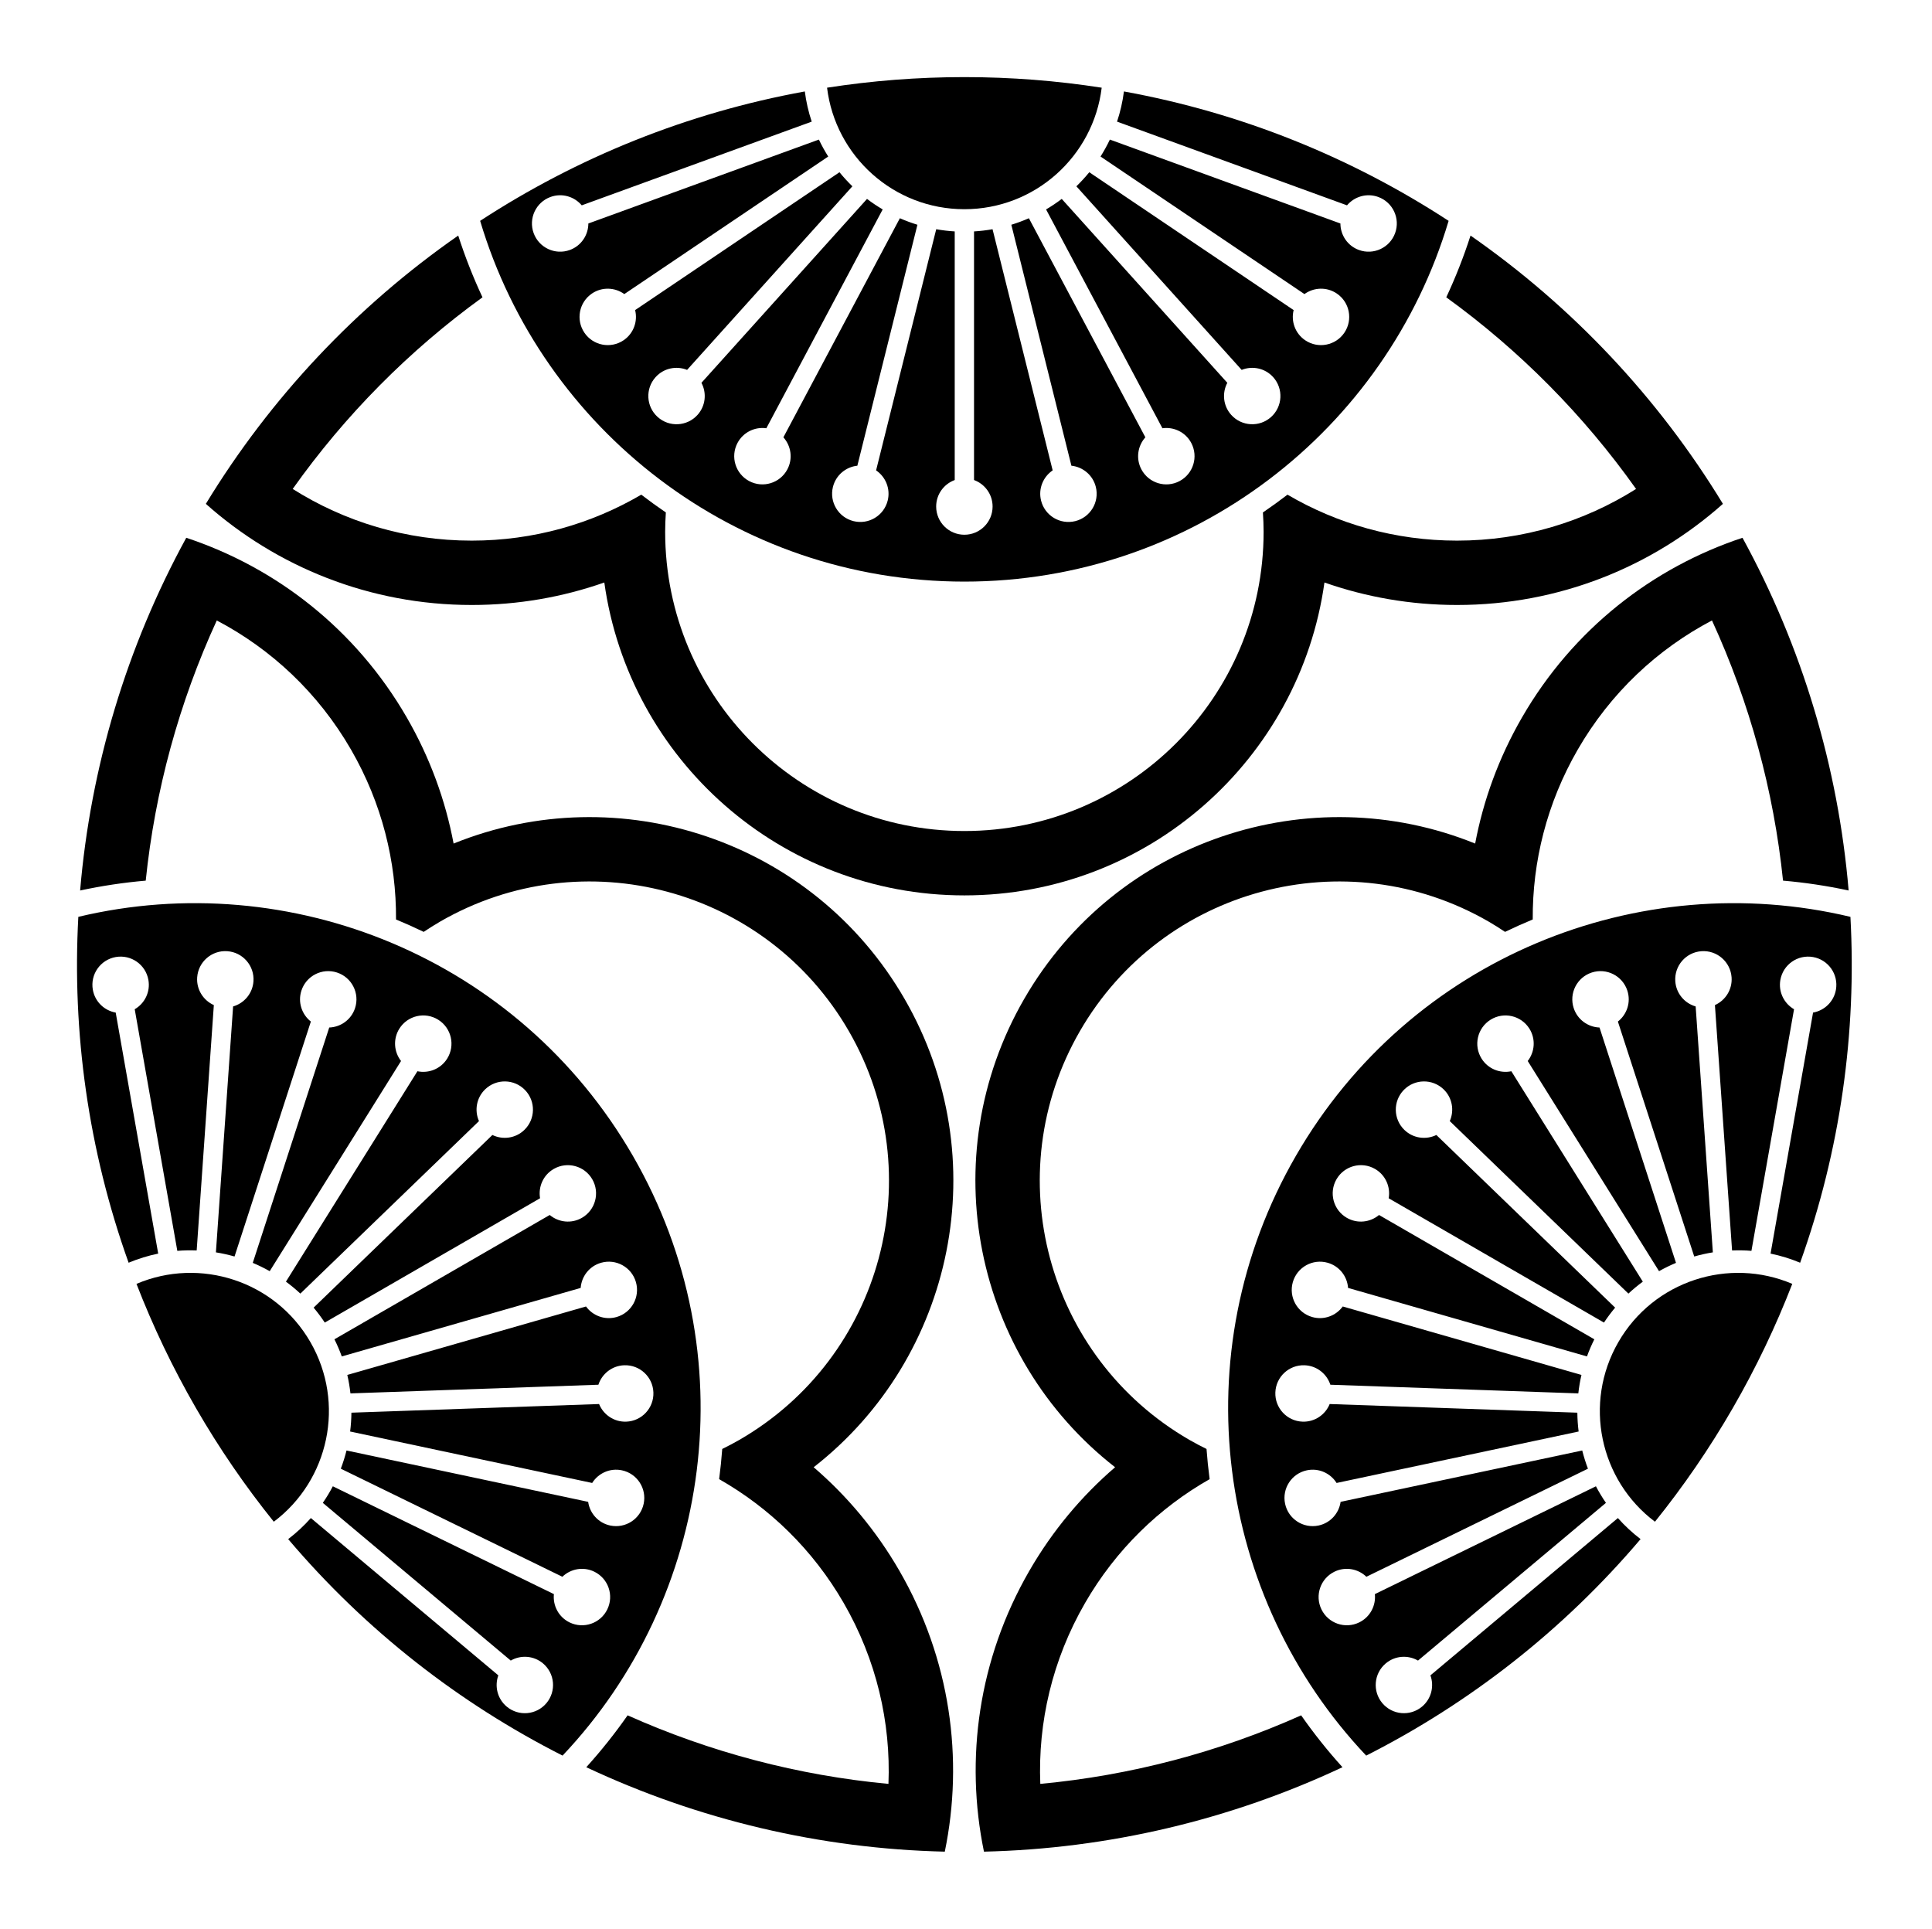 <?xml version="1.0" encoding="UTF-8" standalone="no"?>
<!-- Created with Inkscape (http://www.inkscape.org/) -->

<svg
   sodipodi:docname="Chuukage Mitsuwari Mukou Ume.svg"
   viewBox="0 0 795.035 793.701"
   height="793.701"
   width="795.035"
   id="svg18857"
   version="1.1"
   inkscape:version="1.2 (dc2aeda, 2022-05-15)"
   xmlns:inkscape="http://www.inkscape.org/namespaces/inkscape"
   xmlns:sodipodi="http://sodipodi.sourceforge.net/DTD/sodipodi-0.dtd"
   xmlns="http://www.w3.org/2000/svg"
   xmlns:svg="http://www.w3.org/2000/svg">
  <defs
     id="defs18861">
    <clipPath
       clipPathUnits="userSpaceOnUse"
       id="clipPath19302">
      <path
         d="M -538.222,577.948 H 58.054 V -17.328 H -538.222 Z"
         id="path19304"
         style="stroke-width:1" />
    </clipPath>
    <clipPath
       clipPathUnits="userSpaceOnUse"
       id="clipPath19306">
      <path
         d="M -584.194,578.938 H 12.082 V -16.338 H -584.194 Z"
         id="path19308"
         style="stroke-width:1" />
    </clipPath>
    <clipPath
       clipPathUnits="userSpaceOnUse"
       id="clipPath19310">
      <path
         d="M -586.545,579.503 H 9.731 V -15.773 H -586.545 Z"
         id="path19312"
         style="stroke-width:1" />
    </clipPath>
    <clipPath
       clipPathUnits="userSpaceOnUse"
       id="clipPath19314">
      <path
         d="M -556.401,578.014 H 39.875 V -17.262 H -556.401 Z"
         id="path19316"
         style="stroke-width:1" />
    </clipPath>
    <clipPath
       clipPathUnits="userSpaceOnUse"
       id="clipPath19318">
      <path
         d="M -550.264,577.325 H 46.012 V -17.951 H -550.264 Z"
         id="path19320"
         style="stroke-width:1" />
    </clipPath>
    <clipPath
       clipPathUnits="userSpaceOnUse"
       id="clipPath19322">
      <path
         d="M -568.227,575.819 H 28.049 V -19.457 H -568.227 Z"
         id="path19324"
         style="stroke-width:1" />
    </clipPath>
    <clipPath
       clipPathUnits="userSpaceOnUse"
       id="clipPath19326">
      <path
         d="M -557.495,577.85 H 38.781 V -17.426 H -557.495 Z"
         id="path19328"
         style="stroke-width:1" />
    </clipPath>
    <clipPath
       clipPathUnits="userSpaceOnUse"
       id="clipPath19330">
      <path
         d="M -576.369,585.588 H 19.907 V -9.688 H -576.369 Z"
         id="path19332"
         style="stroke-width:1" />
    </clipPath>
    <clipPath
       clipPathUnits="userSpaceOnUse"
       id="clipPath19334">
      <path
         d="M -574.546,585.852 H 21.73 V -9.424 H -574.546 Z"
         id="path19336"
         style="stroke-width:1" />
    </clipPath>
    <clipPath
       clipPathUnits="userSpaceOnUse"
       id="clipPath19338">
      <path
         d="M -572.817,586.135 H 23.459 V -9.141 H -572.817 Z"
         id="path19340"
         style="stroke-width:1" />
    </clipPath>
    <clipPath
       clipPathUnits="userSpaceOnUse"
       id="clipPath19342">
      <path
         d="M -567.775,585.852 H 28.501 V -9.424 H -567.775 Z"
         id="path19344"
         style="stroke-width:1" />
    </clipPath>
    <clipPath
       clipPathUnits="userSpaceOnUse"
       id="clipPath19346">
      <path
         d="M -564.573,585.848 H 31.703 V -9.428 H -564.573 Z"
         id="path19348"
         style="stroke-width:1" />
    </clipPath>
    <clipPath
       clipPathUnits="userSpaceOnUse"
       id="clipPath19350">
      <path
         d="M -561.413,585.852 H 34.863 V -9.424 H -561.413 Z"
         id="path19352"
         style="stroke-width:1" />
    </clipPath>
    <clipPath
       clipPathUnits="userSpaceOnUse"
       id="clipPath19354">
      <path
         d="M -557.064,585.848 H 39.212 V -9.428 H -557.064 Z"
         id="path19356"
         style="stroke-width:1" />
    </clipPath>
    <clipPath
       clipPathUnits="userSpaceOnUse"
       id="clipPath19358">
      <path
         d="M -553.898,585.848 H 42.379 V -9.428 H -553.898 Z"
         id="path19360"
         style="stroke-width:1" />
    </clipPath>
    <clipPath
       clipPathUnits="userSpaceOnUse"
       id="clipPath19362">
      <path
         d="M -548.983,585.852 H 47.293 V -9.424 H -548.983 Z"
         id="path19364"
         style="stroke-width:1" />
    </clipPath>
    <clipPath
       clipPathUnits="userSpaceOnUse"
       id="clipPath19366">
      <path
         d="M -545.417,584.573 H 50.859 V -10.703 H -545.417 Z"
         id="path19368"
         style="stroke-width:1" />
    </clipPath>
    <clipPath
       clipPathUnits="userSpaceOnUse"
       id="clipPath19370">
      <path
         d="M -542.933,584.573 H 53.343 V -10.703 H -542.933 Z"
         id="path19372"
         style="stroke-width:1" />
    </clipPath>
    <clipPath
       clipPathUnits="userSpaceOnUse"
       id="clipPath19374">
      <path
         d="M -540.821,585.848 H 55.455 V -9.428 H -540.821 Z"
         id="path19376"
         style="stroke-width:1" />
    </clipPath>
    <clipPath
       clipPathUnits="userSpaceOnUse"
       id="clipPath19378">
      <path
         d="M -536.698,584.573 H 59.578 V -10.703 H -536.698 Z"
         id="path19380"
         style="stroke-width:1" />
    </clipPath>
    <clipPath
       clipPathUnits="userSpaceOnUse"
       id="clipPath19382">
      <path
         d="M -528.09,575.381 H 68.186 V -19.895 H -528.09 Z"
         id="path19384"
         style="stroke-width:1" />
    </clipPath>
    <clipPath
       clipPathUnits="userSpaceOnUse"
       id="clipPath19386">
      <path
         d="M -531.192,581.588 H 65.084 V -13.688 H -531.192 Z"
         id="path19388"
         style="stroke-width:1" />
    </clipPath>
    <clipPath
       clipPathUnits="userSpaceOnUse"
       id="clipPath19600">
      <path
         d="m -39.693,389.698 h 596.276 v -595.276 h -596.276 z"
         id="path19602"
         style="stroke-width:1" />
    </clipPath>
    <clipPath
       clipPathUnits="userSpaceOnUse"
       id="clipPath19606">
      <path
         d="m -95.789,414.176 h 596.276 v -595.276 h -596.276 z"
         id="path19608"
         style="stroke-width:1" />
    </clipPath>
    <clipPath
       clipPathUnits="userSpaceOnUse"
       id="clipPath19612">
      <path
         d="m -453.853,72.701 h 596.276 v -595.276 h -596.276 z"
         id="path19614"
         style="stroke-width:1" />
    </clipPath>
    <clipPath
       clipPathUnits="userSpaceOnUse"
       id="clipPath19618">
      <path
         d="m -346.885,28.225 h 596.276 v -595.276 h -596.276 z"
         id="path19620"
         style="stroke-width:1" />
    </clipPath>
    <clipPath
       clipPathUnits="userSpaceOnUse"
       id="clipPath19624">
      <path
         d="m -297.638,64.565 h 596.276 v -595.276 h -596.276 z"
         id="path19626"
         style="stroke-width:1" />
    </clipPath>
    <clipPath
       clipPathUnits="userSpaceOnUse"
       id="clipPath19630">
      <path
         d="m -499.486,414.176 h 596.276 v -595.276 h -596.276 z"
         id="path19632"
         style="stroke-width:1" />
    </clipPath>
    <clipPath
       clipPathUnits="userSpaceOnUse"
       id="clipPath19636">
      <path
         d="m -24.729,274.822 h 596.276 v -595.276 h -596.276 z"
         id="path19638"
         style="stroke-width:1" />
    </clipPath>
    <clipPath
       clipPathUnits="userSpaceOnUse"
       id="clipPath19642">
      <path
         d="M -506.334,474.997 H 89.942 v -595.276 H -506.334 Z"
         id="path19644"
         style="stroke-width:1" />
    </clipPath>
    <clipPath
       clipPathUnits="userSpaceOnUse"
       id="clipPath19648">
      <path
         d="M -414.332,545.393 H 181.944 V -49.883 h -596.276 z"
         id="path19650"
         style="stroke-width:1" />
    </clipPath>
  </defs>
  <sodipodi:namedview
     id="namedview18859"
     pagecolor="#ffffff"
     bordercolor="#000000"
     borderopacity="0.25"
     inkscape:showpageshadow="2"
     inkscape:pageopacity="0.0"
     inkscape:pagecheckerboard="0"
     inkscape:deskcolor="#d1d1d1"
     showgrid="false"
     inkscape:zoom="0.29734106"
     inkscape:cx="-215.24105"
     inkscape:cy="396.85068"
     inkscape:window-width="1419"
     inkscape:window-height="456"
     inkscape:window-x="1920"
     inkscape:window-y="142"
     inkscape:window-maximized="0"
     inkscape:current-layer="svg18857">
    <inkscape:page
       x="0"
       y="0"
       id="page18863"
       width="795.035"
       height="793.701" />
  </sodipodi:namedview>
  <path
     d="M 396.85 86.086 C 425.946 86.086 449.93 64.258 453.357 36.086 C 434.939 33.225 416.07 31.729 396.85 31.729 C 377.63 31.729 358.761 33.225 340.343 36.086 C 343.77 64.258 367.754 86.086 396.85 86.086"
     style="fill:#000000;fill-opacity:1;fill-rule:nonzero;stroke:none"
     id="path18977" />
  <path
     d="M 462.513 37.633 C 461.958 41.913 461.001 46.068 459.674 50.051 L 554.309 84.495 C 557.358 80.869 562.447 79.33 567.159 81.047 C 573.186 83.241 576.291 89.903 574.099 95.929 C 571.905 101.953 565.245 105.061 559.218 102.867 C 554.506 101.154 551.594 96.703 551.59 91.962 L 456.721 57.434 C 455.581 59.846 454.29 62.172 452.877 64.413 L 536.79 121.011 C 540.626 118.229 545.937 117.97 550.095 120.773 C 555.41 124.361 556.813 131.577 553.227 136.891 C 549.641 142.209 542.426 143.611 537.109 140.026 C 532.951 137.221 531.202 132.201 532.345 127.599 L 448.248 70.874 C 446.593 72.909 444.817 74.835 442.937 76.661 L 510.958 152.206 C 515.353 150.433 520.569 151.466 523.925 155.193 C 528.214 159.958 527.829 167.299 523.065 171.591 C 518.3 175.882 510.96 175.497 506.668 170.731 C 503.313 167.005 502.829 161.709 505.052 157.521 L 436.916 81.849 C 434.857 83.414 432.706 84.859 430.469 86.179 L 478.346 176.221 C 483.04 175.565 487.852 177.83 490.206 182.258 C 493.214 187.921 491.065 194.95 485.405 197.96 C 479.744 200.971 472.713 198.823 469.702 193.161 C 467.348 188.733 468.16 183.477 471.329 179.951 L 423.396 89.802 C 421.053 90.827 418.646 91.729 416.172 92.482 L 440.893 191.635 C 445.605 192.135 449.726 195.497 450.94 200.362 C 452.49 206.584 448.705 212.884 442.484 214.438 C 436.262 215.988 429.96 212.203 428.408 205.98 C 427.196 201.114 429.256 196.211 433.182 193.557 L 408.44 94.323 C 405.945 94.765 403.406 95.073 400.822 95.226 L 400.822 197.531 C 405.276 199.156 408.461 203.415 408.461 208.43 C 408.461 214.84 403.262 220.04 396.85 220.04 C 390.437 220.04 385.24 214.84 385.24 208.43 C 385.24 203.415 388.425 199.156 392.877 197.531 L 392.877 95.226 C 390.295 95.073 387.756 94.765 385.261 94.323 L 360.519 193.557 C 364.445 196.211 366.505 201.114 365.293 205.98 C 363.741 212.203 357.439 215.988 351.216 214.438 C 344.997 212.884 341.211 206.584 342.761 200.362 C 343.975 195.497 348.096 192.135 352.808 191.635 L 377.529 92.482 C 375.055 91.729 372.648 90.827 370.305 89.802 L 322.372 179.951 C 325.54 183.477 326.355 188.733 323.997 193.161 C 320.987 198.823 313.959 200.971 308.296 197.96 C 302.636 194.95 300.485 187.921 303.495 182.258 C 305.849 177.83 310.661 175.565 315.355 176.221 L 363.232 86.179 C 360.995 84.859 358.844 83.414 356.787 81.849 L 288.649 157.521 C 290.871 161.709 290.388 167.005 287.033 170.731 C 282.743 175.497 275.401 175.882 270.636 171.591 C 265.872 167.299 265.485 159.958 269.776 155.193 C 273.132 151.466 278.349 150.433 282.743 152.206 L 350.763 76.661 C 348.884 74.835 347.109 72.909 345.453 70.874 L 261.356 127.599 C 262.499 132.201 260.75 137.221 256.592 140.026 C 251.274 143.611 244.06 142.209 240.475 136.891 C 236.888 131.577 238.291 124.361 243.606 120.773 C 247.763 117.97 253.076 118.229 256.911 121.011 L 340.823 64.413 C 339.409 62.172 338.12 59.846 336.98 57.434 L 242.111 91.962 C 242.107 96.703 239.195 101.154 234.483 102.867 C 228.456 105.061 221.795 101.953 219.6 95.929 C 217.41 89.903 220.516 83.241 226.54 81.047 C 231.254 79.33 236.343 80.869 239.392 84.495 L 334.027 50.051 C 332.7 46.068 331.743 41.913 331.188 37.633 C 282.628 46.458 237.415 64.883 197.584 90.877 C 223.164 176.723 302.691 239.326 396.85 239.326 C 491.009 239.326 570.538 176.723 596.117 90.877 C 556.286 64.883 511.073 46.458 462.513 37.633"
     style="fill:#000000;fill-opacity:1;fill-rule:nonzero;stroke:none"
     id="path18981" />
  <path
     d="M 605.137 96.935 C 602.329 105.656 598.988 114.138 595.152 122.342 C 625.304 144.162 651.718 170.827 673.254 201.198 C 651.928 214.661 626.666 222.463 599.581 222.463 C 574.125 222.463 550.292 215.559 529.813 203.552 C 526.512 206.08 523.144 208.525 519.699 210.867 C 519.868 213.501 519.985 216.148 519.985 218.825 C 519.985 286.828 464.857 341.958 396.851 341.958 C 328.844 341.958 273.718 286.828 273.718 218.825 C 273.718 216.148 273.834 213.503 274.003 210.869 C 270.558 208.527 267.189 206.083 263.889 203.552 C 243.409 215.56 219.577 222.463 194.121 222.463 C 167.035 222.463 141.775 214.661 120.448 201.198 C 141.985 170.827 168.398 144.162 198.549 122.343 C 194.714 114.138 191.374 105.658 188.563 96.936 C 146.726 126.044 111.268 163.683 84.708 207.333 C 113.8 233.213 152.118 248.945 194.121 248.945 C 213.243 248.945 231.606 245.684 248.681 239.689 C 258.833 312.443 321.299 368.444 396.851 368.444 C 472.403 368.444 534.869 312.443 545.021 239.689 C 562.097 245.684 580.458 248.945 599.581 248.945 C 641.582 248.945 679.902 233.213 708.994 207.333 C 682.435 163.683 646.976 126.044 605.137 96.935"
     style="fill:#000000;fill-opacity:1;fill-rule:nonzero;stroke:none"
     id="path18985" />
  <path
     d="M 127.719 552.235 C 113.171 527.038 82.274 517.183 56.164 528.3 C 62.894 545.68 71.034 562.768 80.644 579.415 C 90.255 596.06 100.983 611.654 112.671 626.172 C 135.355 609.118 142.268 577.435 127.719 552.235"
     style="fill:#000000;fill-opacity:1;fill-rule:nonzero;stroke:none"
     id="path18989" />
  <path
     d="M 52.925 519.597 C 56.908 517.936 60.987 516.688 65.102 515.845 L 47.612 416.668 C 42.947 415.843 39.07 412.201 38.199 407.264 C 37.087 400.947 41.304 394.927 47.618 393.812 C 53.932 392.7 59.953 396.915 61.067 403.231 C 61.941 408.168 59.542 412.915 55.438 415.291 L 72.968 514.712 C 75.63 514.493 78.288 514.449 80.935 514.553 L 87.995 413.581 C 83.668 411.652 80.788 407.18 81.138 402.179 C 81.586 395.781 87.134 390.959 93.528 391.407 C 99.927 391.855 104.75 397.401 104.302 403.797 C 103.952 408.8 100.479 412.827 95.923 414.139 L 88.846 515.332 C 91.435 515.748 93.994 516.321 96.512 517.034 L 127.924 420.355 C 124.195 417.436 122.482 412.403 124.03 407.633 C 126.012 401.535 132.563 398.197 138.662 400.179 C 144.759 402.16 148.096 408.709 146.115 414.808 C 144.564 419.576 140.22 422.644 135.483 422.813 L 104.015 519.657 C 106.4 520.657 108.73 521.797 110.99 523.073 L 165.031 436.592 C 162.116 432.852 161.672 427.553 164.328 423.3 C 167.73 417.865 174.891 416.212 180.328 419.608 C 185.767 423.007 187.42 430.168 184.022 435.608 C 181.364 439.86 176.406 441.785 171.771 440.803 L 117.664 527.389 C 119.726 528.904 121.708 530.54 123.599 532.305 L 197.107 461.318 C 195.181 456.988 196.033 451.737 199.64 448.253 C 204.252 443.8 211.604 443.928 216.057 448.54 C 220.512 453.154 220.384 460.504 215.771 464.958 C 212.164 468.441 206.888 469.11 202.627 467.034 L 129.058 538.078 C 130.686 540.018 132.224 542.066 133.648 544.225 L 222.245 493.07 C 221.427 488.404 223.523 483.516 227.864 481.009 C 233.419 477.802 240.52 479.706 243.727 485.258 C 246.932 490.81 245.031 497.914 239.476 501.118 C 235.132 503.628 229.852 502.998 226.219 499.954 L 137.619 551.105 C 138.779 553.42 139.782 555.774 140.647 558.154 L 238.957 529.964 C 239.291 525.237 242.508 521.001 247.328 519.621 C 253.493 517.852 259.924 521.414 261.691 527.581 C 263.457 533.74 259.893 540.173 253.729 541.941 C 248.909 543.321 243.937 541.433 241.149 537.602 L 142.919 565.769 C 143.503 568.29 143.927 570.826 144.21 573.365 L 246.248 569.802 C 247.716 565.297 251.861 561.964 256.875 561.79 C 263.284 561.566 268.659 566.578 268.881 572.988 C 269.105 579.394 264.093 584.772 257.683 584.998 C 252.672 585.173 248.304 582.136 246.525 577.745 L 144.61 581.302 C 144.583 583.902 144.408 586.487 144.08 589.053 L 243.684 610.225 C 246.2 606.206 251.027 603.974 255.932 605.018 C 262.205 606.351 266.208 612.515 264.875 618.79 C 263.541 625.061 257.377 629.063 251.104 627.733 C 246.2 626.687 242.696 622.687 242.033 617.995 L 142.599 596.862 C 141.959 599.399 141.176 601.902 140.243 604.351 L 231.417 648.821 C 234.831 645.531 240.055 644.534 244.561 646.735 C 250.325 649.545 252.717 656.495 249.905 662.258 C 247.096 668.021 240.145 670.414 234.383 667.605 C 229.875 665.406 227.444 660.678 227.935 655.963 L 136.962 611.591 C 135.73 613.938 134.359 616.217 132.842 618.411 L 210.176 683.307 C 214.285 680.938 219.595 681.237 223.436 684.461 C 228.348 688.583 228.988 695.902 224.867 700.818 C 220.745 705.73 213.421 706.37 208.509 702.247 C 204.669 699.023 203.453 693.847 205.069 689.394 L 127.924 624.659 C 125.138 627.799 122.018 630.709 118.588 633.329 C 150.511 670.969 189.075 700.911 231.5 722.411 C 293.057 657.334 307.508 557.16 260.429 475.616 C 213.348 394.071 119.37 356.499 32.234 377.269 C 29.639 424.761 36.288 473.13 52.925 519.597"
     style="fill:#000000;fill-opacity:1;fill-rule:nonzero;stroke:none"
     id="path18993" />
  <path
     d="M 32.971 366.43 C 41.93 364.502 50.943 363.154 59.966 362.374 C 63.786 325.351 73.671 289.144 89.207 255.308 C 111.531 267.045 130.918 285.02 144.46 308.477 C 157.188 330.522 163.124 354.615 162.966 378.354 C 166.807 379.949 170.61 381.643 174.359 383.457 C 176.555 381.993 178.788 380.567 181.107 379.23 C 239.999 345.227 315.307 365.403 349.309 424.301 C 383.313 483.194 363.133 558.5 304.241 592.503 C 301.924 593.841 299.572 595.063 297.208 596.232 C 296.901 600.385 296.471 604.527 295.929 608.652 C 316.567 620.383 334.463 637.571 347.191 659.617 C 360.733 683.073 366.608 708.849 365.609 734.052 C 328.54 730.586 292.239 721.041 258.269 705.841 C 253.081 713.265 247.407 720.398 241.26 727.193 C 287.387 748.87 337.711 760.761 388.793 761.934 C 396.661 723.802 391.124 682.751 370.124 646.375 C 360.561 629.816 348.556 615.544 334.829 603.753 C 392.76 558.584 410.024 476.487 372.246 411.058 C 334.471 345.625 254.741 319.529 186.659 347.115 C 183.312 329.33 176.955 311.797 167.392 295.236 C 146.392 258.862 113.61 233.542 76.65 221.289 C 52.126 266.116 37.262 315.641 32.971 366.43"
     style="fill:#000000;fill-opacity:1;fill-rule:nonzero;stroke:none"
     id="path18997" />
  <path
     d="M 665.982 552.235 C 651.434 577.435 658.346 609.118 681.03 626.172 C 692.718 611.654 703.446 596.058 713.057 579.412 C 722.667 562.768 730.807 545.68 737.536 528.3 C 711.427 517.183 680.53 527.038 665.982 552.235"
     style="fill:#000000;fill-opacity:1;fill-rule:nonzero;stroke:none"
     id="path19001" />
  <path
     d="M 675.112 633.329 C 671.683 630.709 668.564 627.801 665.775 624.66 L 588.631 689.394 C 590.247 693.848 589.031 699.024 585.192 702.247 C 580.278 706.37 572.955 705.727 568.834 700.818 C 564.712 695.905 565.352 688.584 570.264 684.462 C 574.106 681.238 579.416 680.941 583.523 683.308 L 660.86 618.412 C 659.341 616.217 657.972 613.938 656.739 611.592 L 565.766 655.965 C 566.256 660.678 563.826 665.408 559.319 667.605 C 553.555 670.414 546.604 668.022 543.795 662.258 C 540.983 656.496 543.375 649.545 549.14 646.736 C 553.646 644.534 558.87 645.532 562.283 648.821 L 653.457 604.353 C 652.524 601.902 651.741 599.4 651.1 596.862 L 551.668 617.996 C 551.004 622.689 547.502 626.689 542.595 627.733 C 536.323 629.064 530.159 625.061 528.826 618.79 C 527.492 612.517 531.495 606.353 537.768 605.02 C 542.674 603.974 547.502 606.206 550.016 610.225 L 649.62 589.053 C 649.292 586.485 649.117 583.902 649.091 581.302 L 547.174 577.745 C 545.396 582.136 541.028 585.173 536.018 584.998 C 529.608 584.772 524.595 579.397 524.819 572.988 C 525.042 566.579 530.418 561.567 536.827 561.791 C 541.839 561.965 545.984 565.299 547.452 569.802 L 649.491 573.365 C 649.772 570.824 650.197 568.29 650.781 565.769 L 552.551 537.603 C 549.763 541.433 544.791 543.321 539.971 541.941 C 533.807 540.173 530.243 533.741 532.01 527.579 C 533.778 521.415 540.207 517.853 546.372 519.621 C 551.192 521.001 554.408 525.239 554.743 529.965 L 653.052 558.155 C 653.919 555.775 654.92 553.42 656.08 551.108 L 567.482 499.955 C 563.848 502.999 558.568 503.629 554.224 501.121 C 548.67 497.915 546.768 490.811 549.974 485.259 C 553.18 479.704 560.282 477.803 565.834 481.009 C 570.179 483.517 572.274 488.405 571.455 493.075 L 660.052 544.225 C 661.476 542.067 663.015 540.02 664.643 538.081 L 591.075 467.035 C 586.812 469.111 581.536 468.444 577.93 464.96 C 573.316 460.504 573.19 453.155 577.642 448.54 C 582.096 443.928 589.447 443.801 594.06 448.253 C 597.667 451.739 598.519 456.988 596.594 461.319 L 670.103 532.305 C 671.993 530.54 673.975 528.905 676.035 527.389 L 621.931 440.803 C 617.295 441.785 612.336 439.86 609.679 435.608 C 606.28 430.168 607.934 423.007 613.373 419.608 C 618.809 416.212 625.972 417.866 629.372 423.302 C 632.029 427.554 631.584 432.854 628.669 436.592 L 682.709 523.075 C 684.972 521.799 687.299 520.657 689.685 519.657 L 658.217 422.814 C 653.48 422.644 649.136 419.579 647.585 414.808 C 645.603 408.71 648.941 402.16 655.04 400.179 C 661.139 398.198 667.688 401.535 669.671 407.635 C 671.22 412.403 669.507 417.436 665.775 420.358 L 697.188 517.035 C 699.707 516.321 702.265 515.748 704.855 515.332 L 697.777 414.139 C 693.221 412.827 689.748 408.803 689.399 403.799 C 688.952 397.402 693.773 391.855 700.171 391.407 C 706.567 390.959 712.115 395.782 712.564 402.179 C 712.913 407.182 710.032 411.652 705.705 413.582 L 712.765 514.553 C 715.413 514.449 718.072 514.493 720.732 514.712 L 738.263 415.291 C 734.159 412.915 731.761 408.168 732.633 403.231 C 733.747 396.915 739.768 392.702 746.084 393.812 C 752.396 394.926 756.613 400.947 755.501 407.264 C 754.63 412.202 750.753 415.843 746.086 416.668 L 728.599 515.845 C 732.715 516.689 736.791 517.936 740.775 519.597 C 757.412 473.132 764.061 424.762 761.468 377.271 C 674.329 356.499 580.352 394.072 533.271 475.616 C 486.194 557.16 500.643 657.334 562.199 722.413 C 604.626 700.913 643.189 670.969 675.112 633.329"
     style="fill:#000000;fill-opacity:1;fill-rule:nonzero;stroke:none"
     id="path19005" />
  <path
     d="M 552.443 727.191 C 546.295 720.399 540.62 713.267 535.432 705.842 C 501.462 721.043 465.161 730.587 428.09 734.052 C 427.093 708.85 432.967 683.074 446.51 659.615 C 459.238 637.571 477.135 620.385 497.774 608.653 C 497.234 604.527 496.8 600.389 496.495 596.233 C 494.13 595.063 491.778 593.845 489.46 592.503 C 430.567 558.501 410.387 483.194 444.39 424.301 C 478.394 365.405 553.7 345.228 612.594 379.229 C 614.912 380.567 617.144 381.993 619.339 383.456 C 623.091 381.643 626.893 379.947 630.733 378.355 C 630.576 354.615 636.512 330.523 649.24 308.477 C 662.783 285.021 682.169 267.045 704.493 255.308 C 720.027 289.144 729.913 325.353 733.733 362.373 C 742.756 363.152 751.772 364.501 760.729 366.428 C 756.438 315.641 741.573 266.116 717.051 221.29 C 680.091 233.543 647.307 258.863 626.307 295.239 C 616.746 311.799 610.388 329.329 607.042 347.116 C 538.959 319.529 459.229 345.627 421.454 411.058 C 383.677 476.489 400.942 558.585 458.871 603.754 C 445.142 615.546 433.138 629.817 423.578 646.377 C 402.577 682.751 397.039 723.803 404.909 761.936 C 455.99 760.762 506.314 748.871 552.443 727.191"
     style="fill:#000000;fill-opacity:1;fill-rule:nonzero;stroke:none"
     id="path19009" />
</svg>
